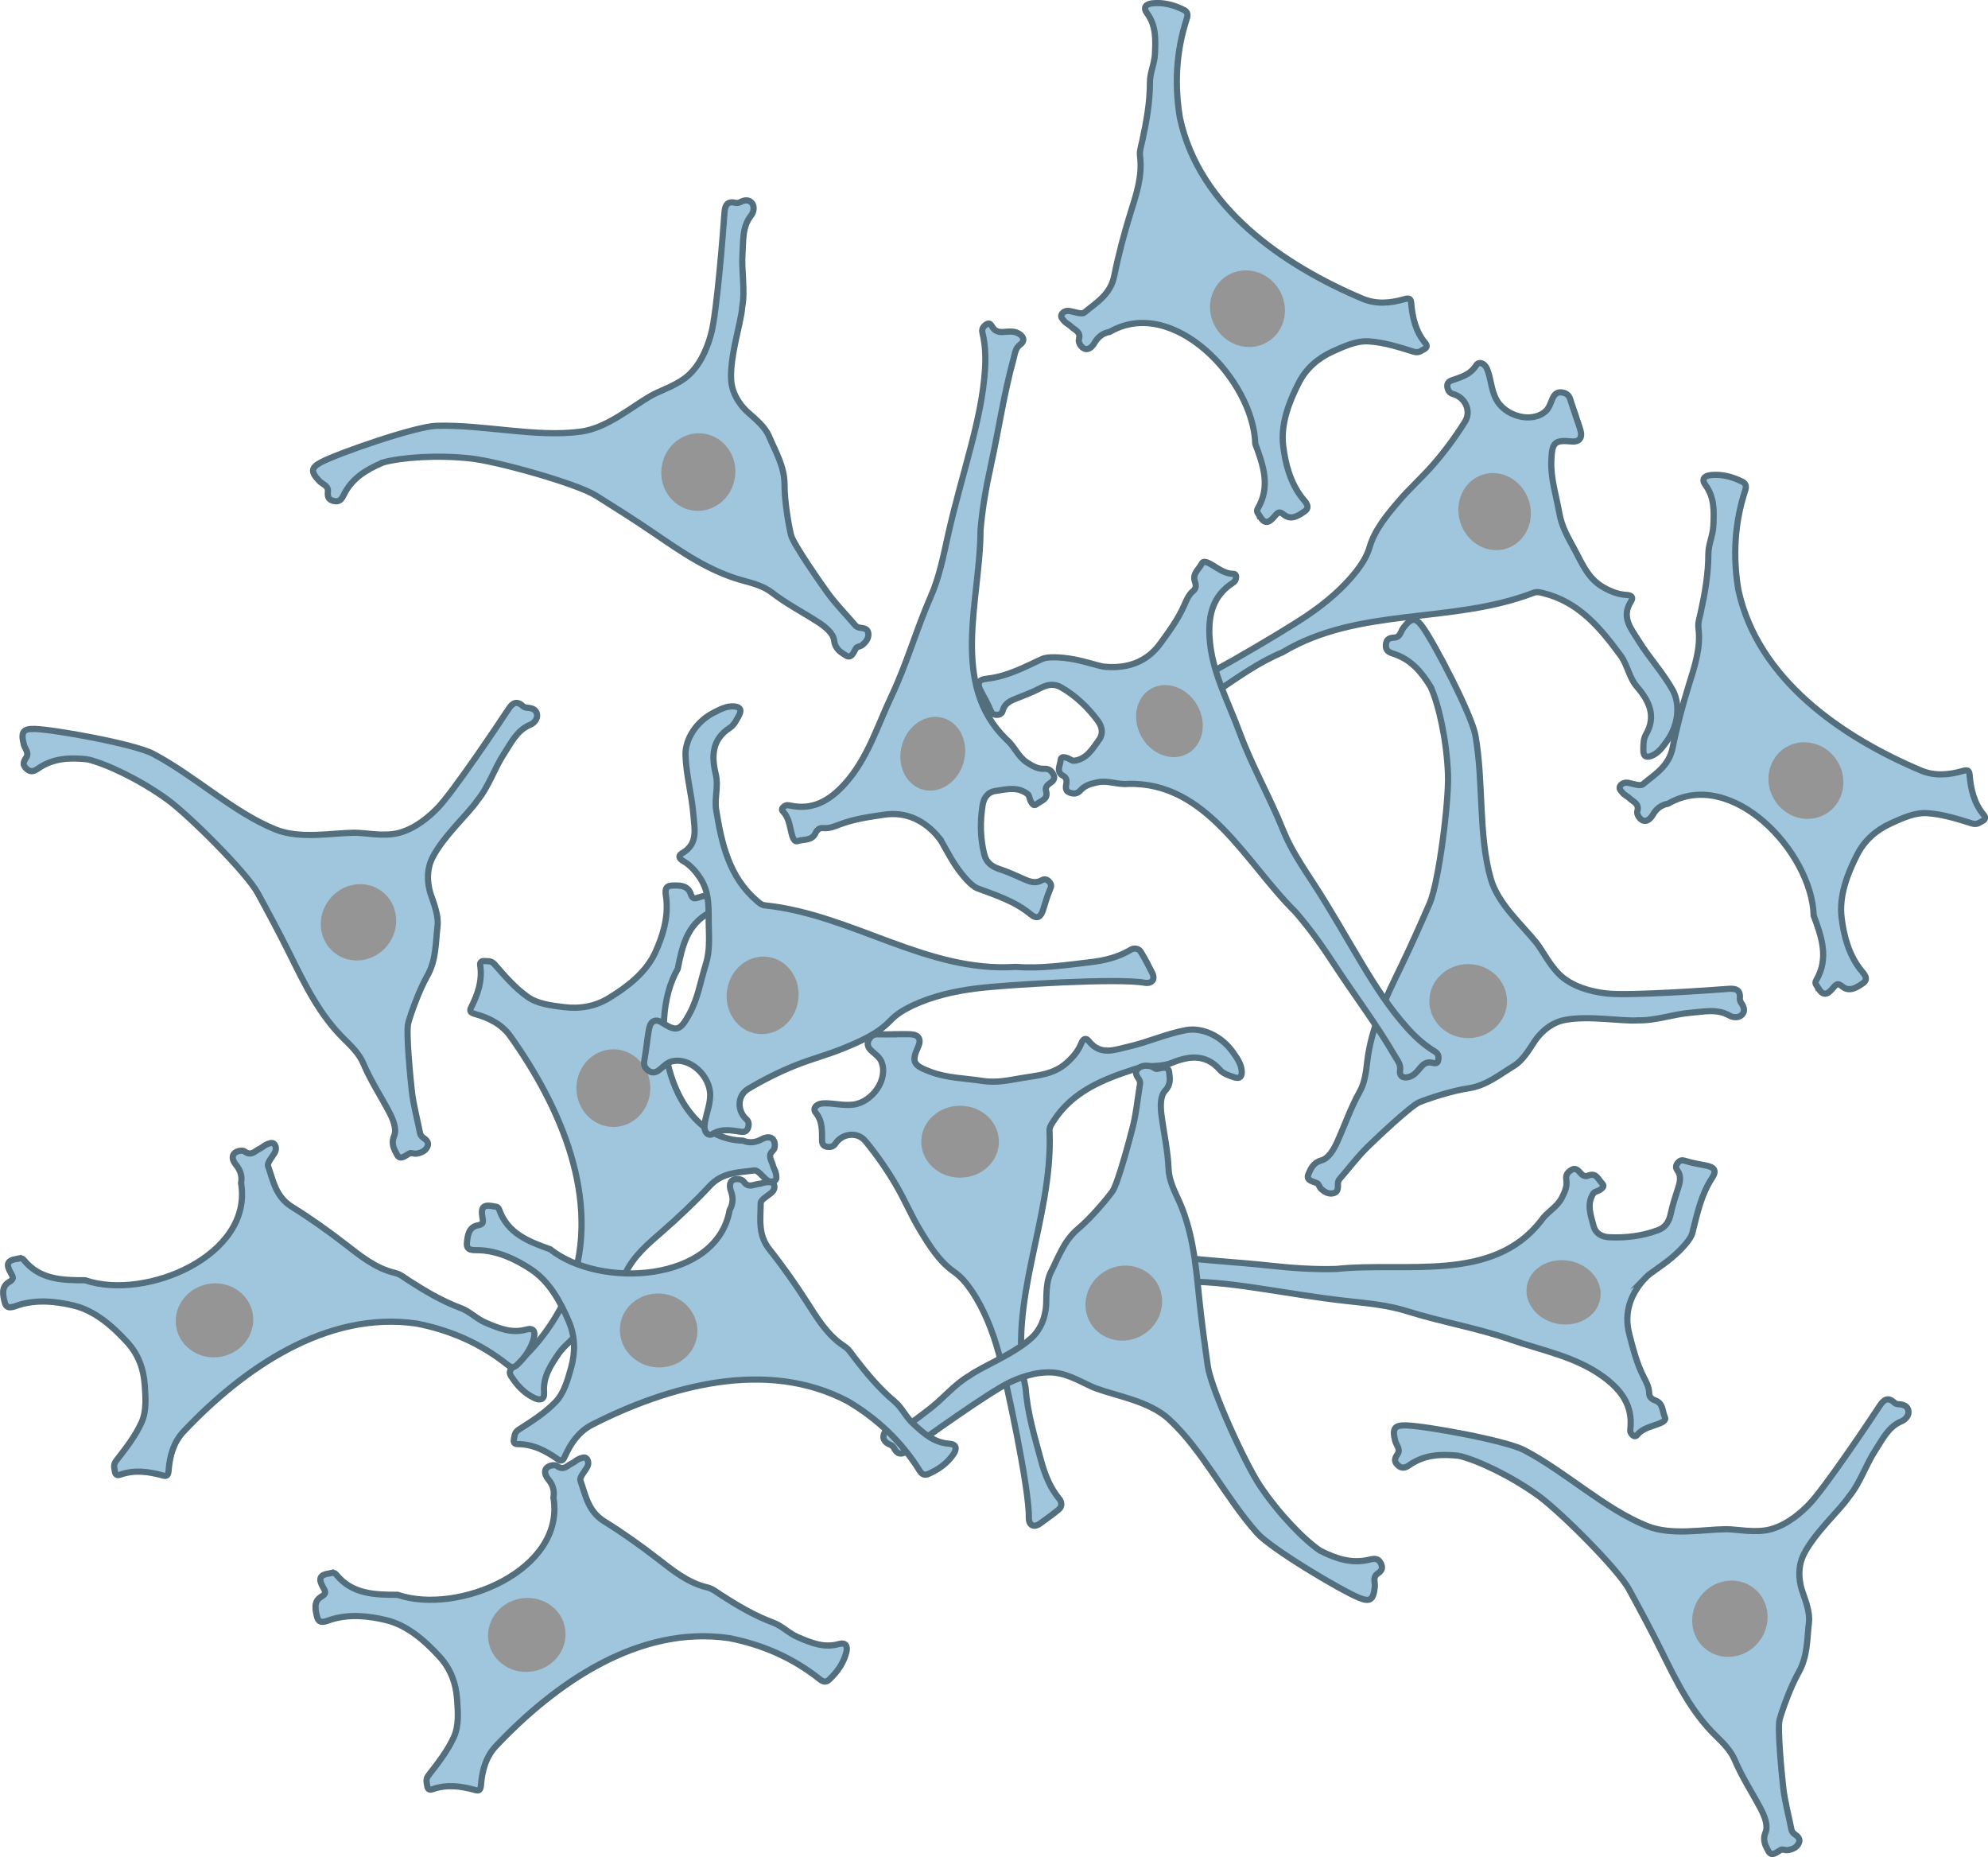 <?xml version='1.0' encoding='utf-8'?>
<ns0:svg xmlns:ns0="http://www.w3.org/2000/svg" viewBox="0 0 484.39 452.43">
  <ns0:defs>
    <ns0:style>
      .cls-1 {
        fill: #959595;
        mix-blend-mode: multiply;
      }

      .cls-2 {
        isolation: isolate;
      }

      .cls-3 {
        fill: #9fc6dd;
        stroke: #536e7c;
        stroke-miterlimit: 10;
        stroke-width: 1.51px;
      }
    </ns0:style>
  </ns0:defs>
  <ns0:g class="cls-2">
    <ns0:g id="HEK_cells_xA0_Image">
      <ns0:g>
        <ns0:g>
          <ns0:path class="cls-3" d="M348.66,167.45c-2.31-3.75-4.88-6.84-9.2-8.2-.97-.31-1.91-.73-1.78-2.18.12-1.47.94-1.66,2.11-1.74,1.42-.1,1.52-1.57,2.17-2.4,1.9-2.45,2.92-2.61,4.66-.21,2.84,3.92,11.96,21.36,12.87,26.42,2.04,11.45.69,24.3,3.76,34.99,1.76,6.14,7.68,11.24,11.15,15.61,1.58,1.99,3.57,6.26,6.62,8.59,3.63,2.77,8.39,3.47,10.51,3.71,5.39.61,25.18-.78,29.68-1.13,1.71-.13,2.92.24,2.71,2.34-.03.36.13.81.35,1.11.7.95.97,2.03.16,2.87-.79.81-2.17.69-2.98.22-3.08-1.77-6.34-.96-9.45-.72-4.35.34-8.67,1.99-12.97,1.85-3.7.31-11.97-1.23-17.79-.08-4.18.82-6.66,4.2-7.31,5.18-1.44,2.19-2.93,4.71-5.06,6-3.5,2.12-6.71,4.83-11.14,5.48-4.05.59-9.81,2.51-11.92,3.38-2.1.88-10.76,9.1-12.57,10.87-2.46,2.4-4.53,5.19-6.8,7.79-.35.4-.47.82-.45,1.33.04.92.03,1.89-1.08,2.17-1.21.3-2.21-.31-3.05-1.1-.39-.37-.52-1.15-.95-1.34-1.1-.47-2.8-.69-2.09-2.25.58-1.28,1.12-2.75,3.17-3.31,1.68-.46,2.95-2.57,3.79-4.41,1.87-4.1,3.3-8.37,5.53-12.34,1.18-2.09,1.54-4.76,1.8-7.12.94-8.45,4.63-15.87,8.22-23.29,2.46-5.08,4.74-10.23,6.99-15.38,2.27-5.2,4.73-24.98,4.49-31.51-.3-8.3-2.25-16.94-4.16-21.17Z" />
          <ns0:path class="cls-3" d="M173.46,220.52c-.14.59.31,1.34-.62,1.84-5.48,2.91-6.64,8.31-7.71,13.7-7.78,13.46-2.01,41.36,15.88,41.84,1.66.65,3.13.44,4.62-.36.91-.49,2.04-.71,2.69,0,.62.68.62,2.21.06,2.73-1.47,1.35-.33,2.47-.05,3.66.16.69.62,1.31.73,2,.09.59.33,1.43-.35,1.77-.65.33-1.4.2-2.04-.34-.94-.81-2.04-2.33-2.88-2.21-3.81.54-7.7.38-10.87,3.79-3.57,3.83-7.41,7.47-11.4,10.96-3.42,2.99-7.22,6.09-9.21,10.5-.56,1.24-1.57,2.03-2.45,2.95-3.35,3.47-6.54,7.05-9.08,11.18-1.22,1.99-3.3,3.24-4.65,5.23-1.98,2.91-3.86,5.69-3.56,9.45.14,1.71-.87,2.11-2.37,1.39-2.48-1.19-4.27-3.11-5.69-5.38-.46-.74-.4-1.43.54-2.22,6.34-5.37,10.99-12.07,14.1-19.7,7.45-21.03-2.6-43.74-14.83-60.89-2.09-2.89-5.19-4.44-8.54-5.36-1.1-.31-1.46-.67-1-1.58,1.64-3.25,2.79-6.58,2.22-10.31-.11-.7.33-1.08,1.01-1.02.89.08,1.66-.16,2.53.83,2.45,2.82,4.96,5.73,7.98,7.87,2.47,1.75,5.73,2.13,8.86,2.52,3.97.49,7.67-.18,10.94-2.17,4.6-2.8,9.1-6.28,11.32-11.11,1.82-3.96,3.25-8.52,2.7-13.25-.13-1.12-.69-2.97,1.3-3.07,1.73-.08,3.88-.18,4.63,1.95.47,1.32.85,1.31,2.05.9,2.4-.82,3.16-.26,3.15,1.91Z" />
          <ns0:path class="cls-3" d="M217.99,251.97c1.3,0,2.6-.05,3.9.01,1.96.1,2.64,1.25,1.84,3.01-1.73,3.8-1.15,4.56,2.94,6.12,4.14,1.57,8.44,1.56,12.67,2.23,3.43.54,6.46-.16,9.66-.7,3.84-.65,7.72-.84,10.92-3.71,1.55-1.39,2.81-2.88,3.53-4.7.53-1.33,1.2-1.4,1.85-.58,2.86,3.58,6.22,2.14,9.69,1.34,4.74-1.09,9.18-3.12,13.98-4.02,3.83-.72,8.57,1.33,11.37,5.29.96,1.36,1.96,2.67,2.19,4.41.2,1.52-.36,2.3-1.88,1.77-1.2-.41-2.61-.87-3.39-1.77-3.48-3.98-7.59-3.42-11.73-1.73-2.8,1.14-5.76.47-8.59,1.38-7.98,2.54-15.62,5.49-20.38,13-.42.66-.9,1.36-.83,2.22.89,21.41-10.46,41.34-5.83,62.61.43,6.12,2.18,11.82,3.76,17.67.97,3.58,2.22,6.66,4.52,9.46.53.65.62,1.78-.16,2.43-1.47,1.23-3.04,2.35-4.6,3.47-1.77,1.26-2.79.1-2.74-1.4.22-6.5-5.42-33.23-7.38-40.26-1.47-5.28-3.45-10.36-6.47-14.93-1.25-1.79-2.47-3.4-4.46-4.8-3.54-2.49-5.98-6.4-8.24-10.17-2.06-3.43-3.64-7.15-5.64-10.62-2.23-3.86-4.79-7.54-7.62-10.98-1.96-2.38-5.63-1.94-7.33.62-.46.7-1.15.87-1.92.77-.84-.11-1.31-.61-1.32-1.46-.04-2.39.2-4.72-1.55-6.87-.8-.98.1-2.18,1.8-2.27,2.46-.12,4.79.63,7.35.31,4.65-.59,8.68-6.21,6.83-10.55-.44-1.04-1.58-1.81-2.47-2.64-.75-.69-1.04-1.51-.66-2.39.39-.92,1.08-1.59,2.24-1.55,1.38.04,2.76,0,4.14,0Z" />
          <ns0:path class="cls-3" d="M401.13,311.12c-3.8,3.92-5.54,8.58-4.13,13.97.92,3.52,1.8,7.06,3.49,10.38.57,1.11,1.35,2.49,1.34,3.97,0,.93.66,1.46,1.46,1.74,2.02.69,1.71,2.74,2.41,4.18.29.59-.56,1.11-1.15,1.36-1.97.83-4.21,1.12-5.69,2.92-.29.35-.73.33-1.07,0-.4-.39-.63-.74-.55-1.45.66-5.73-2.2-9.58-6.63-12.8-6.77-4.92-14.87-6.36-22.51-9.02-8.25-2.87-16.9-4.29-25.23-6.92-4.69-1.48-9.74-1.95-14.67-2.48-7.66-.83-15.23-2.19-22.84-3.3-6.29-.92-12.66-1.65-19-1.36-2.81.13-5.82.56-8.59,1.54-.93.33-1.52.08-2.14-.58-.83-.89-.03-1.3.49-1.73,1.16-.95.94-2.23.69-3.36-.21-.99-.31-1.98,0-2.86.47-1.29,1.51-2.17,2.72-.89,1.05,1.11,2.24,1.01,3.51,1.22,8.75,1.43,17.62,1.73,26.41,2.7,5.31.58,10.68.97,16.11.81,16.84-1.8,38.11,3.54,49.98-11.81,1.42-2.12,3.81-3.18,5-5.5.73-1.43,1.36-2.82,1.11-4.34-.22-1.34.41-2,1.32-2.53.86-.5,1.52.09,2.07.75.5.61,1.16,1.01,1.92.69,2-.84,2.48,1,3.43,1.91.72.7-.04,1.17-.53,1.53-.51.37-1.35.45-1.64.91-1.66,2.6-.63,5.27.06,7.89.51,1.93,2.05,2.68,3.84,2.77,4.07.19,8.06-.29,11.9-1.74,1.86-.7,2.68-2.13,3.08-4.04.46-2.18,1.19-4.32,1.86-6.45.45-1.43.69-2.77-.29-4.11-.49-.68-.31-1.35.29-1.96.53-.53.98-.51,1.71-.29,1.6.49,3.27.79,4.92,1.1,2.16.4,2.74,1.26,1.59,3.02-2.73,4.14-3.67,8.87-4.86,13.55-.33,1.3-2.45,3.78-4.99,5.91-2.43,2.04-5.28,3.74-6.22,4.71Z" />
        </ns0:g>
        <ns0:ellipse class="cls-1" cx="357.73" cy="243.9" rx="9.46" ry="9.02" />
        <ns0:path class="cls-3" d="M21.4,185c-4.38-.47-8.39-.34-12.12,2.24-.84.58-1.74,1.06-2.82.07-1.08-1-.73-1.76-.08-2.73.79-1.18-.31-2.17-.57-3.18-.77-3-.27-3.91,2.69-3.81,4.84.16,24.21,3.65,28.76,6.04,10.29,5.41,19.62,14.35,29.94,18.48,5.93,2.37,13.59.83,19.16.77,2.54-.03,7.14,1.02,10.85.04,4.42-1.17,7.88-4.5,9.38-6.03,3.79-3.88,14.83-20.37,17.31-24.14.94-1.43,1.98-2.16,3.51-.71.26.25.72.39,1.09.4,1.18.03,2.2.48,2.36,1.64.16,1.12-.79,2.14-1.66,2.49-3.28,1.35-4.65,4.42-6.37,7.03-2.4,3.65-3.74,8.07-6.49,11.38-2.03,3.11-8.31,8.7-10.98,14-1.92,3.81-.77,7.84-.39,8.94.85,2.48,1.92,5.2,1.64,7.67-.47,4.06-.3,8.27-2.5,12.16-2.02,3.56-4.04,9.29-4.64,11.49s.59,14.08.88,16.6c.39,3.41,1.32,6.76,1.98,10.15.1.53.36.87.77,1.17.75.53,1.51,1.13,1.05,2.18-.51,1.14-1.6,1.56-2.74,1.73-.54.08-1.23-.3-1.64-.07-1.05.58-2.27,1.79-3.06.27-.65-1.25-1.49-2.57-.67-4.54.67-1.6-.22-3.91-1.16-5.7-2.09-3.99-4.59-7.74-6.35-11.94-.93-2.21-2.81-4.13-4.52-5.79-6.1-5.92-9.7-13.39-13.36-20.78-2.5-5.05-5.17-10.01-7.86-14.95-2.71-4.98-16.84-19.05-22.14-22.87-6.74-4.85-14.76-8.61-19.27-9.7Z" />
        <ns0:ellipse class="cls-1" cx="87.35" cy="224.72" rx="9.46" ry="9.02" transform="translate(-143.73 155.91) rotate(-52.18)" />
        <ns0:path class="cls-3" d="M355.55,354.68c-4.38-.47-8.39-.34-12.12,2.24-.84.58-1.74,1.06-2.82.07-1.08-1-.73-1.76-.08-2.73.79-1.18-.31-2.17-.57-3.18-.77-3-.27-3.91,2.69-3.81,4.84.16,24.21,3.65,28.76,6.04,10.29,5.41,19.62,14.35,29.94,18.48,5.93,2.37,13.59.83,19.16.77,2.54-.03,7.14,1.02,10.85.04,4.42-1.17,7.88-4.5,9.38-6.03,3.79-3.88,14.83-20.37,17.31-24.14.94-1.43,1.98-2.16,3.51-.71.26.25.72.39,1.09.4,1.18.03,2.2.48,2.36,1.64.16,1.12-.79,2.14-1.66,2.49-3.28,1.35-4.65,4.42-6.37,7.03-2.4,3.65-3.74,8.07-6.49,11.38-2.03,3.11-8.31,8.7-10.98,14-1.92,3.81-.77,7.84-.39,8.94.85,2.48,1.92,5.2,1.64,7.67-.47,4.06-.3,8.27-2.5,12.16-2.02,3.56-4.04,9.29-4.64,11.49-.6,2.2.59,14.08.88,16.6.39,3.41,1.32,6.76,1.98,10.15.1.53.36.87.77,1.17.75.53,1.51,1.13,1.05,2.18-.51,1.14-1.6,1.56-2.74,1.73-.54.08-1.23-.3-1.64-.07-1.05.58-2.27,1.79-3.06.27-.65-1.25-1.49-2.57-.67-4.54.67-1.6-.22-3.91-1.16-5.7-2.09-3.99-4.59-7.74-6.35-11.94-.93-2.21-2.81-4.13-4.52-5.79-6.1-5.92-9.7-13.39-13.36-20.78-2.5-5.05-5.17-10.01-7.86-14.95-2.71-4.98-16.84-19.05-22.14-22.87-6.74-4.85-14.76-8.61-19.27-9.7Z" />
        <ns0:ellipse class="cls-1" cx="421.5" cy="394.41" rx="9.46" ry="9.02" transform="translate(-148.52 485.49) rotate(-52.18)" />
        <ns0:ellipse class="cls-1" cx="233.93" cy="278.15" rx="9.46" ry="8.76" />
        <ns0:ellipse class="cls-1" cx="149.45" cy="265.1" rx="9" ry="9.46" />
        <ns0:ellipse class="cls-1" cx="380.95" cy="314.83" rx="7.8" ry="9.07" transform="translate(5.84 636.59) rotate(-80.19)" />
        <ns0:g>
          <ns0:path class="cls-3" d="M321.65,377.79c3.94,1.98,7.74,3.26,12.14,2.16.99-.25,2.01-.38,2.66.92.66,1.31.07,1.91-.88,2.59-1.15.83-.47,2.14-.59,3.18-.33,3.08-1.12,3.75-3.86,2.62-4.47-1.84-21.39-11.91-24.81-15.75-7.74-8.67-13.34-20.32-21.56-27.81-4.72-4.3-12.44-5.54-17.68-7.44-2.39-.86-6.33-3.46-10.14-3.84-4.55-.46-8.96,1.45-10.9,2.36-4.91,2.31-21.03,13.87-24.68,16.54-1.39,1.01-2.61,1.33-3.54-.57-.16-.32-.53-.62-.88-.76-1.1-.44-1.89-1.22-1.64-2.36.24-1.11,1.49-1.73,2.43-1.75,3.55-.11,5.91-2.51,8.43-4.35,3.52-2.58,6.34-6.25,10.07-8.38,2.99-2.2,10.84-5.24,15.19-9.26,3.13-2.9,3.47-7.07,3.5-8.24.07-2.62.02-5.55,1.16-7.76,1.86-3.64,3.18-7.64,6.61-10.51,3.14-2.63,7.04-7.28,8.37-9.13,1.33-1.85,4.39-13.39,5-15.85.83-3.33,1.14-6.8,1.71-10.2.09-.53-.03-.95-.32-1.36-.51-.76-1.02-1.59-.22-2.41.87-.89,2.04-.9,3.18-.66.53.11,1.05.71,1.51.64,1.18-.17,2.75-.88,2.96.82.18,1.4.49,2.93-.97,4.48-1.19,1.27-1.17,3.74-.92,5.74.56,4.47,1.58,8.86,1.76,13.41.1,2.4,1.18,4.86,2.2,7,3.64,7.68,4.39,15.94,5.22,24.14.57,5.61,1.33,11.19,2.12,16.76.79,5.62,9.08,23.75,12.71,29.18,4.61,6.91,10.81,13.24,14.64,15.84Z" />
          <ns0:path class="cls-3" d="M442.97,240.69c-.19-.58-.97-.98-.43-1.89,3.14-5.35,1.3-10.56-.62-15.71-.44-15.54-19.99-36.26-35.47-27.29-1.75.32-2.9,1.27-3.74,2.73-.52.89-1.37,1.68-2.29,1.41-.88-.26-1.69-1.56-1.48-2.29.55-1.92-1.01-2.28-1.88-3.14-.5-.5-1.22-.79-1.67-1.32-.39-.45-1.04-1.04-.63-1.7.38-.62,1.09-.91,1.91-.78,1.22.2,2.96.91,3.61.37,2.96-2.46,6.35-4.37,7.27-8.93,1.03-5.13,2.39-10.25,3.96-15.31,1.35-4.34,2.95-8.97,2.33-13.77-.17-1.35.27-2.55.54-3.8,1.03-4.71,1.87-9.43,1.87-14.29,0-2.34,1.11-4.49,1.22-6.89.16-3.52.31-6.87-1.92-9.91-1.01-1.38-.37-2.25,1.29-2.43,2.73-.29,5.27.41,7.67,1.6.78.39,1.09,1.01.71,2.17-2.59,7.9-3.02,16.04-1.66,24.17,4.69,21.81,25.16,35.88,44.57,44.06,3.29,1.36,6.75,1.05,10.08.09,1.1-.32,1.59-.2,1.68.82.31,3.63,1.08,7.07,3.52,9.94.46.54.29,1.09-.33,1.4-.8.4-1.33,1.01-2.59.62-3.57-1.11-7.23-2.28-10.92-2.51-3.02-.19-5.99,1.19-8.87,2.5-3.64,1.66-6.43,4.18-8.17,7.58-2.45,4.79-4.46,10.12-3.81,15.4.53,4.33,1.71,8.96,4.65,12.7.7.88,2.15,2.17.5,3.29-1.43.97-3.21,2.19-4.97.77-1.09-.88-1.41-.67-2.22.31-1.61,1.95-2.56,1.88-3.68.03Z" />
          <ns0:path class="cls-3" d="M383.87,101.16c.42,1.23.88,2.45,1.23,3.69.53,1.89-.34,2.9-2.26,2.7-4.16-.43-4.69.37-4.85,4.74-.16,4.43,1.22,8.49,1.95,12.72.59,3.42,2.22,6.07,3.75,8.93,1.84,3.43,3.27,7.05,7.01,9.16,1.82,1.03,3.63,1.74,5.58,1.84,1.42.07,1.7.69,1.14,1.56-2.47,3.86-.04,6.58,1.84,9.61,2.55,4.14,5.89,7.7,8.28,11.96,1.9,3.4,1.48,8.55-1.37,12.47-.98,1.35-1.9,2.72-3.48,3.48-1.38.67-2.29.39-2.28-1.21,0-1.27,0-2.75.59-3.78,2.66-4.57.81-8.28-2.11-11.67-1.98-2.29-2.29-5.3-4.05-7.7-4.96-6.74-10.2-13.04-18.83-15.15-.76-.19-1.57-.42-2.37-.08-20,7.7-42.52,3.32-61.18,14.51-5.66,2.36-10.51,5.85-15.54,9.22-3.08,2.06-5.6,4.24-7.52,7.31-.44.71-1.49,1.16-2.35.63-1.64-1-3.2-2.12-4.76-3.25-1.76-1.27-.98-2.61.45-3.04,6.23-1.87,29.75-15.77,35.78-19.87,4.53-3.08,8.71-6.58,12.08-10.91,1.3-1.76,2.44-3.43,3.12-5.76,1.22-4.15,4.15-7.71,7-11.06,2.59-3.05,5.61-5.74,8.26-8.74,2.95-3.35,5.61-6.95,7.97-10.73,1.63-2.61.04-5.96-2.93-6.75-.81-.22-1.19-.81-1.34-1.57-.17-.83.16-1.43.96-1.72,2.25-.81,4.53-1.32,6.02-3.67.68-1.07,2.1-.6,2.72.98.9,2.29.94,4.74,2.06,7.06,2.04,4.22,8.66,6.24,12.18,3.1.85-.75,1.21-2.08,1.71-3.18.42-.93,1.09-1.47,2.05-1.4,1,.08,1.85.51,2.19,1.62.4,1.32.87,2.62,1.32,3.92Z" />
          <ns0:path class="cls-3" d="M228.8,204.11c-3.48-4.2-7.93-6.44-13.44-5.62-3.6.54-7.21,1.03-10.7,2.35-1.17.44-2.62,1.07-4.1.9-.92-.1-1.52.49-1.88,1.26-.91,1.93-2.91,1.4-4.41,1.94-.61.22-1.04-.68-1.23-1.29-.62-2.05-.66-4.3-2.29-5.97-.32-.32-.24-.76.12-1.07.43-.36.81-.55,1.5-.39,5.62,1.28,9.76-1.15,13.44-5.21,5.62-6.2,7.93-14.09,11.4-21.4,3.74-7.89,6.09-16.33,9.6-24.33,1.98-4.5,2.99-9.47,4.05-14.31,1.65-7.52,3.82-14.9,5.75-22.35,1.59-6.15,3.01-12.41,3.4-18.74.17-2.81.08-5.85-.61-8.71-.23-.96.08-1.52.81-2.06.97-.73,1.3.11,1.66.67.82,1.26,2.11,1.17,3.27,1.05,1.01-.1,2.01-.1,2.85.32,1.24.61,1.99,1.74.59,2.8-1.22.92-1.25,2.12-1.59,3.36-2.37,8.54-3.63,17.33-5.53,25.97-1.15,5.22-2.11,10.52-2.55,15.92-.03,16.94-7.63,37.5,6.34,50.97,1.95,1.64,2.75,4.13,4.93,5.56,1.34.88,2.66,1.65,4.19,1.57,1.35-.07,1.95.62,2.37,1.58.4.91-.25,1.5-.97,1.98-.66.43-1.13,1.05-.89,1.84.62,2.08-1.26,2.36-2.27,3.21-.77.64-1.16-.17-1.46-.69-.31-.54-.3-1.39-.73-1.73-2.41-1.93-5.17-1.19-7.85-.79-1.97.29-2.89,1.75-3.16,3.52-.62,4.02-.58,8.05.44,12.02.5,1.92,1.83,2.89,3.68,3.5,2.12.69,4.16,1.65,6.21,2.55,1.37.6,2.68.98,4.11.16.72-.42,1.38-.17,1.91.5.47.59.4,1.03.1,1.73-.66,1.54-1.14,3.16-1.63,4.77-.63,2.1-1.55,2.59-3.17,1.25-3.83-3.16-8.42-4.6-12.94-6.29-1.26-.47-3.49-2.84-5.33-5.6-1.76-2.64-3.15-5.66-4.01-6.69Z" />
        </ns0:g>
        <ns0:ellipse class="cls-1" cx="273.83" cy="317.46" rx="9.46" ry="9.02" transform="translate(-125.84 190.85) rotate(-31.64)" />
        <ns0:ellipse class="cls-1" cx="364.17" cy="124.65" rx="8.76" ry="9.46" transform="translate(-20.74 123.06) rotate(-18.66)" />
        <ns0:ellipse class="cls-1" cx="440.02" cy="190.15" rx="9" ry="9.46" transform="translate(-34.34 259.11) rotate(-31.64)" />
        <ns0:path class="cls-3" d="M306.91,125.75c-.19-.58-.97-.98-.43-1.89,3.14-5.35,1.3-10.56-.62-15.71-.44-15.54-19.99-36.26-35.47-27.29-1.75.32-2.9,1.27-3.74,2.73-.52.89-1.37,1.68-2.29,1.41-.88-.26-1.69-1.56-1.48-2.29.55-1.92-1.01-2.28-1.88-3.14-.5-.5-1.22-.79-1.67-1.32-.39-.45-1.04-1.04-.63-1.7.38-.62,1.09-.91,1.91-.78,1.22.2,2.96.91,3.61.37,2.96-2.46,6.35-4.37,7.27-8.93,1.03-5.13,2.39-10.25,3.96-15.31,1.35-4.34,2.95-8.97,2.33-13.77-.17-1.35.27-2.55.54-3.8,1.03-4.71,1.87-9.43,1.87-14.29,0-2.34,1.11-4.49,1.22-6.89.16-3.52.31-6.87-1.92-9.91-1.01-1.38-.37-2.25,1.29-2.43,2.73-.29,5.27.41,7.67,1.6.78.39,1.09,1.01.71,2.17-2.59,7.9-3.02,16.04-1.66,24.17,4.69,21.81,25.16,35.88,44.57,44.06,3.29,1.36,6.75,1.05,10.08.09,1.1-.32,1.59-.2,1.68.82.31,3.63,1.08,7.07,3.52,9.94.46.54.29,1.09-.33,1.4-.8.4-1.33,1.01-2.59.62-3.57-1.11-7.23-2.28-10.92-2.51-3.02-.19-5.99,1.19-8.87,2.5-3.64,1.66-6.43,4.18-8.17,7.58-2.45,4.79-4.46,10.12-3.81,15.4.53,4.33,1.71,8.96,4.65,12.7.7.88,2.15,2.17.5,3.29-1.43.97-3.21,2.19-4.97.77-1.09-.88-1.41-.67-2.22.31-1.61,1.95-2.56,1.88-3.68.03Z" />
        <ns0:ellipse class="cls-1" cx="303.96" cy="75.2" rx="9" ry="9.46" transform="translate(5.73 170.64) rotate(-31.64)" />
        <ns0:path class="cls-3" d="M80.02,383.37c.61.02,1.26-.56,1.92.26,3.91,4.81,9.44,4.91,14.93,4.91,14.71,5.03,40.96-6.03,37.98-23.67.31-1.76-.18-3.16-1.25-4.46-.66-.8-1.09-1.87-.52-2.64.55-.74,2.05-1.04,2.67-.59,1.61,1.18,2.49-.15,3.6-.66.64-.29,1.17-.87,1.82-1.11.56-.21,1.34-.6,1.81,0,.44.58.47,1.34.06,2.07-.61,1.08-1.89,2.45-1.61,3.25,1.27,3.63,1.87,7.48,5.82,9.93,4.45,2.76,8.77,5.83,12.96,9.07,3.59,2.78,7.37,5.9,12.08,7,1.33.31,2.3,1.15,3.37,1.84,4.05,2.61,8.18,5.06,12.73,6.75,2.19.81,3.82,2.61,6.03,3.55,3.24,1.38,6.33,2.69,9.96,1.67,1.65-.46,2.24.44,1.82,2.06-.69,2.66-2.22,4.79-4.18,6.62-.64.6-1.32.67-2.28-.1-6.49-5.19-13.97-8.44-22.06-10.02-22.07-3.24-42.42,11.01-56.87,26.33-2.43,2.6-3.35,5.95-3.61,9.41-.09,1.14-.37,1.56-1.36,1.28-3.51-.98-7-1.46-10.54-.18-.67.24-1.12-.11-1.2-.8-.1-.89-.48-1.6.33-2.64,2.29-2.95,4.66-5.98,6.18-9.35,1.24-2.76.98-6.03.76-9.18-.28-3.99-1.66-7.49-4.24-10.31-3.63-3.97-7.92-7.72-13.09-8.96-4.24-1.02-8.99-1.54-13.52-.08-1.07.34-2.78,1.25-3.26-.69-.41-1.68-.93-3.77,1.02-4.93,1.21-.72,1.12-1.09.49-2.19-1.27-2.19-.87-3.05,1.26-3.46Z" />
        <ns0:ellipse class="cls-1" cx="128.39" cy="398.3" rx="9.46" ry="9" transform="translate(-74.63 32.36) rotate(-11.15)" />
        <ns0:path class="cls-3" d="M3.91,306.74c.61.02,1.26-.56,1.92.26,3.91,4.81,9.44,4.91,14.93,4.91,14.71,5.03,40.96-6.03,37.98-23.67.31-1.76-.18-3.16-1.25-4.46-.66-.8-1.09-1.87-.52-2.64.55-.74,2.05-1.04,2.67-.59,1.61,1.18,2.49-.15,3.6-.66.64-.29,1.17-.87,1.82-1.11.56-.21,1.34-.6,1.81,0,.44.58.47,1.34.06,2.07-.61,1.08-1.89,2.45-1.61,3.25,1.27,3.63,1.87,7.48,5.82,9.93,4.45,2.76,8.77,5.83,12.96,9.07,3.59,2.78,7.37,5.9,12.08,7,1.33.31,2.3,1.15,3.37,1.84,4.05,2.61,8.18,5.06,12.73,6.75,2.19.81,3.82,2.61,6.03,3.55,3.24,1.38,6.33,2.69,9.96,1.67,1.65-.46,2.24.44,1.82,2.06-.69,2.66-2.22,4.79-4.18,6.62-.64.6-1.32.67-2.28-.1-6.49-5.19-13.97-8.44-22.06-10.02-22.07-3.24-42.42,11.01-56.87,26.33-2.43,2.6-3.35,5.95-3.61,9.41-.09,1.14-.37,1.56-1.36,1.28-3.51-.98-7-1.46-10.54-.18-.67.24-1.12-.11-1.2-.8-.1-.89-.48-1.6.33-2.64,2.29-2.95,4.66-5.98,6.18-9.35,1.24-2.76.98-6.03.76-9.18-.28-3.99-1.66-7.49-4.24-10.31-3.63-3.97-7.92-7.72-13.09-8.96-4.24-1.02-8.99-1.54-13.52-.08-1.07.34-2.78,1.25-3.26-.69-.41-1.68-.93-3.77,1.02-4.93,1.21-.72,1.12-1.09.49-2.19-1.27-2.19-.87-3.05,1.26-3.46Z" />
        <ns0:ellipse class="cls-1" cx="52.29" cy="321.67" rx="9.46" ry="9" transform="translate(-61.24 16.19) rotate(-11.15)" />
        <ns0:ellipse class="cls-1" cx="227.29" cy="183.64" rx="9.07" ry="7.8" transform="translate(-11.9 351.5) rotate(-74)" />
        <ns0:g>
          <ns0:path class="cls-3" d="M93.2,112.73c-4.05,1.74-7.48,3.82-9.47,7.89-.45.91-1,1.78-2.42,1.44-1.43-.34-1.5-1.18-1.41-2.34.11-1.42-1.33-1.74-2.06-2.5-2.15-2.24-2.15-3.27.48-4.64,4.29-2.23,22.89-8.69,28.03-8.84,11.62-.33,24.14,2.89,35.16,1.42,6.33-.84,12.25-5.94,17.08-8.73,2.2-1.27,6.72-2.61,9.47-5.29,3.28-3.18,4.66-7.79,5.22-9.85,1.4-5.24,2.93-25.02,3.25-29.53.12-1.71.66-2.85,2.71-2.34.35.09.82,0,1.14-.18,1.04-.56,2.15-.66,2.86.27.69.9.36,2.25-.22,2.98-2.2,2.78-1.89,6.13-2.1,9.25-.3,4.35.7,8.87-.08,13.1-.24,3.71-2.97,11.66-2.7,17.58.2,4.26,3.17,7.21,4.05,7.99,1.96,1.74,4.23,3.59,5.19,5.88,1.59,3.77,3.79,7.35,3.78,11.82-.01,4.09,1.04,10.08,1.59,12.28s7.42,11.98,8.9,14.03c2.01,2.78,4.47,5.25,6.7,7.88.35.41.75.58,1.25.64.92.1,1.87.25,1.98,1.39.12,1.24-.63,2.14-1.54,2.85-.43.33-1.22.35-1.46.74-.63,1.02-1.1,2.67-2.53,1.74-1.18-.76-2.55-1.51-2.81-3.63-.2-1.73-2.11-3.3-3.8-4.4-3.78-2.45-7.8-4.5-11.39-7.29-1.9-1.47-4.48-2.22-6.77-2.83-8.22-2.17-15.02-6.91-21.83-11.56-4.66-3.18-9.42-6.19-14.18-9.18-4.81-3.01-24.01-8.35-30.51-9.07-8.25-.92-17.09-.26-21.55,1Z" />
          <ns0:path class="cls-3" d="M119.92,293.83c.56.22,1.37-.11,1.72.89,2.07,5.85,7.24,7.79,12.42,9.64,12.17,9.67,40.61,8.07,43.72-9.55.88-1.55.89-3.03.32-4.62-.35-.97-.4-2.13.4-2.66.77-.51,2.28-.29,2.71.34,1.12,1.66,2.39.69,3.61.58.7-.06,1.39-.42,2.08-.43.59,0,1.47-.12,1.7.61.23.69,0,1.42-.64,1.96-.94.81-2.6,1.67-2.61,2.52-.02,3.85-.75,7.67,2.15,11.31,3.26,4.09,6.3,8.43,9.16,12.89,2.45,3.82,4.96,8.03,9.03,10.65,1.15.74,1.78,1.85,2.56,2.86,2.94,3.82,6.01,7.51,9.73,10.63,1.79,1.5,2.72,3.74,4.49,5.37,2.59,2.39,5.06,4.66,8.82,4.91,1.71.12,1.96,1.17,1.03,2.55-1.54,2.27-3.7,3.77-6.16,4.84-.8.35-1.47.18-2.12-.86-4.38-7.06-10.33-12.64-17.42-16.84-19.7-10.46-43.65-3.87-62.41,5.71-3.16,1.64-5.15,4.48-6.56,7.66-.46,1.05-.87,1.34-1.71.75-2.97-2.1-6.1-3.73-9.87-3.71-.71,0-1.02-.48-.86-1.15.21-.87.09-1.67,1.19-2.38,3.15-2.01,6.4-4.07,8.96-6.73,2.09-2.18,2.95-5.35,3.8-8.4,1.07-3.85.95-7.61-.53-11.14-2.09-4.96-4.87-9.93-9.32-12.83-3.65-2.38-7.95-4.47-12.71-4.62-1.12-.04-3.04.25-2.84-1.74.17-1.72.39-3.86,2.61-4.3,1.38-.27,1.42-.65,1.19-1.9-.46-2.49.21-3.16,2.35-2.83Z" />
          <ns0:path class="cls-3" d="M157.58,254.42c.19-1.28.33-2.58.59-3.85.39-1.93,1.62-2.43,3.24-1.37,3.51,2.27,4.34,1.81,6.48-2.01,2.16-3.87,2.78-8.11,4.07-12.21,1.04-3.32.8-6.42.73-9.66-.08-3.89.3-7.76-2.06-11.35-1.15-1.74-2.44-3.2-4.13-4.18-1.23-.71-1.2-1.39-.3-1.91,3.96-2.3,3.03-5.84,2.75-9.39-.39-4.85-1.74-9.54-1.92-14.42-.15-3.89,2.58-8.28,6.91-10.47,1.49-.75,2.93-1.55,4.68-1.51,1.53.03,2.22.69,1.48,2.12-.59,1.13-1.25,2.45-2.25,3.1-4.45,2.85-4.5,7-3.44,11.35.72,2.94-.38,5.77.1,8.7,1.34,8.26,3.14,16.25,9.86,22.07.59.51,1.21,1.09,2.07,1.15,21.31,2.27,39.35,16.43,61.07,14.98,6.11.48,12.02-.42,18.03-1.12,3.68-.43,6.92-1.22,10.03-3.08.72-.43,1.85-.35,2.38.51,1,1.63,1.88,3.35,2.75,5.06.98,1.93-.31,2.77-1.79,2.5-6.39-1.17-33.67.47-40.9,1.37-5.43.67-10.75,1.89-15.72,4.2-1.96.98-3.73,1.94-5.41,3.71-2.98,3.14-7.21,4.97-11.27,6.65-3.7,1.53-7.61,2.55-11.34,4.02-4.15,1.63-8.16,3.63-11.98,5.92-2.64,1.58-2.75,5.28-.46,7.34.62.56.69,1.26.48,2.01-.23.82-.79,1.2-1.64,1.09-2.37-.31-4.64-.89-7.03.52-1.09.64-2.14-.42-1.98-2.11.24-2.45,1.33-4.65,1.38-7.23.1-4.69-4.87-9.5-9.43-8.31-1.1.29-2.03,1.3-2.97,2.05-.79.64-1.64.81-2.46.31-.85-.52-1.41-1.3-1.21-2.44.24-1.36.42-2.73.62-4.09Z" />
          <ns0:path class="cls-3" d="M269.28,162.45c5.44.46,10.15-1.15,13.42-5.65,2.14-2.94,4.32-5.87,5.82-9.28.5-1.14,1.07-2.62,2.22-3.56.72-.58.72-1.43.42-2.23-.74-2,1.04-3.06,1.71-4.51.27-.59,1.22-.27,1.78.03,1.89.99,3.53,2.54,5.86,2.55.45,0,.72.36.67.84-.05.56-.17.96-.77,1.35-4.85,3.12-6.02,7.77-5.7,13.24.49,8.36,4.5,15.53,7.29,23.13,3.01,8.2,7.39,15.79,10.64,23.9,1.83,4.56,4.66,8.77,7.37,12.92,4.21,6.45,7.96,13.17,11.92,19.76,3.27,5.44,6.75,10.84,10.99,15.55,1.88,2.09,4.12,4.15,6.64,5.66.85.51,1.03,1.12.9,2.02-.16,1.2-.99.85-1.65.72-1.47-.3-2.32.69-3.04,1.6-.64.79-1.34,1.5-2.22,1.81-1.3.46-2.64.21-2.41-1.54.2-1.52-.64-2.37-1.28-3.49-4.44-7.68-9.82-14.73-14.66-22.14-2.92-4.48-6.02-8.88-9.58-12.97-12.07-11.88-21.42-31.72-40.81-31.18-2.54.24-4.87-.93-7.42-.38-1.57.34-3.04.74-4.06,1.89-.9,1.02-1.81.96-2.79.58-.93-.35-.9-1.23-.73-2.08.15-.77.04-1.54-.69-1.92-1.91-1.01-.8-2.55-.69-3.87.08-1,.93-.71,1.52-.56.61.16,1.2.76,1.74.7,3.07-.36,4.47-2.85,6.06-5.05,1.17-1.61.78-3.29-.29-4.72-2.43-3.26-5.33-6.05-8.89-8.1-1.72-.99-3.34-.72-5.08.18-1.98,1.03-4.09,1.82-6.17,2.65-1.39.55-2.58,1.23-2.99,2.83-.21.81-.85,1.1-1.7,1.01-.75-.08-1.02-.44-1.31-1.14-.64-1.55-1.46-3.03-2.26-4.5-1.05-1.92-.76-2.92,1.33-3.14,4.93-.52,9.18-2.79,13.56-4.83,1.22-.57,4.47-.5,7.73.11,3.12.59,6.25,1.71,7.59,1.83Z" />
        </ns0:g>
        <ns0:ellipse class="cls-1" cx="170.15" cy="115.01" rx="9.46" ry="9.02" transform="translate(31.36 266.39) rotate(-81.54)" />
        <ns0:ellipse class="cls-1" cx="185.82" cy="242.49" rx="9.46" ry="8.76" transform="translate(-81.37 390.62) rotate(-81.54)" />
        <ns0:ellipse class="cls-1" cx="160.48" cy="324.13" rx="9" ry="9.46" transform="translate(-183.73 435.19) rotate(-81.54)" />
        <ns0:ellipse class="cls-1" cx="284.94" cy="175.71" rx="7.8" ry="9.07" transform="translate(-49.59 163.24) rotate(-29.53)" />
      </ns0:g>
    </ns0:g>
  </ns0:g>
</ns0:svg>